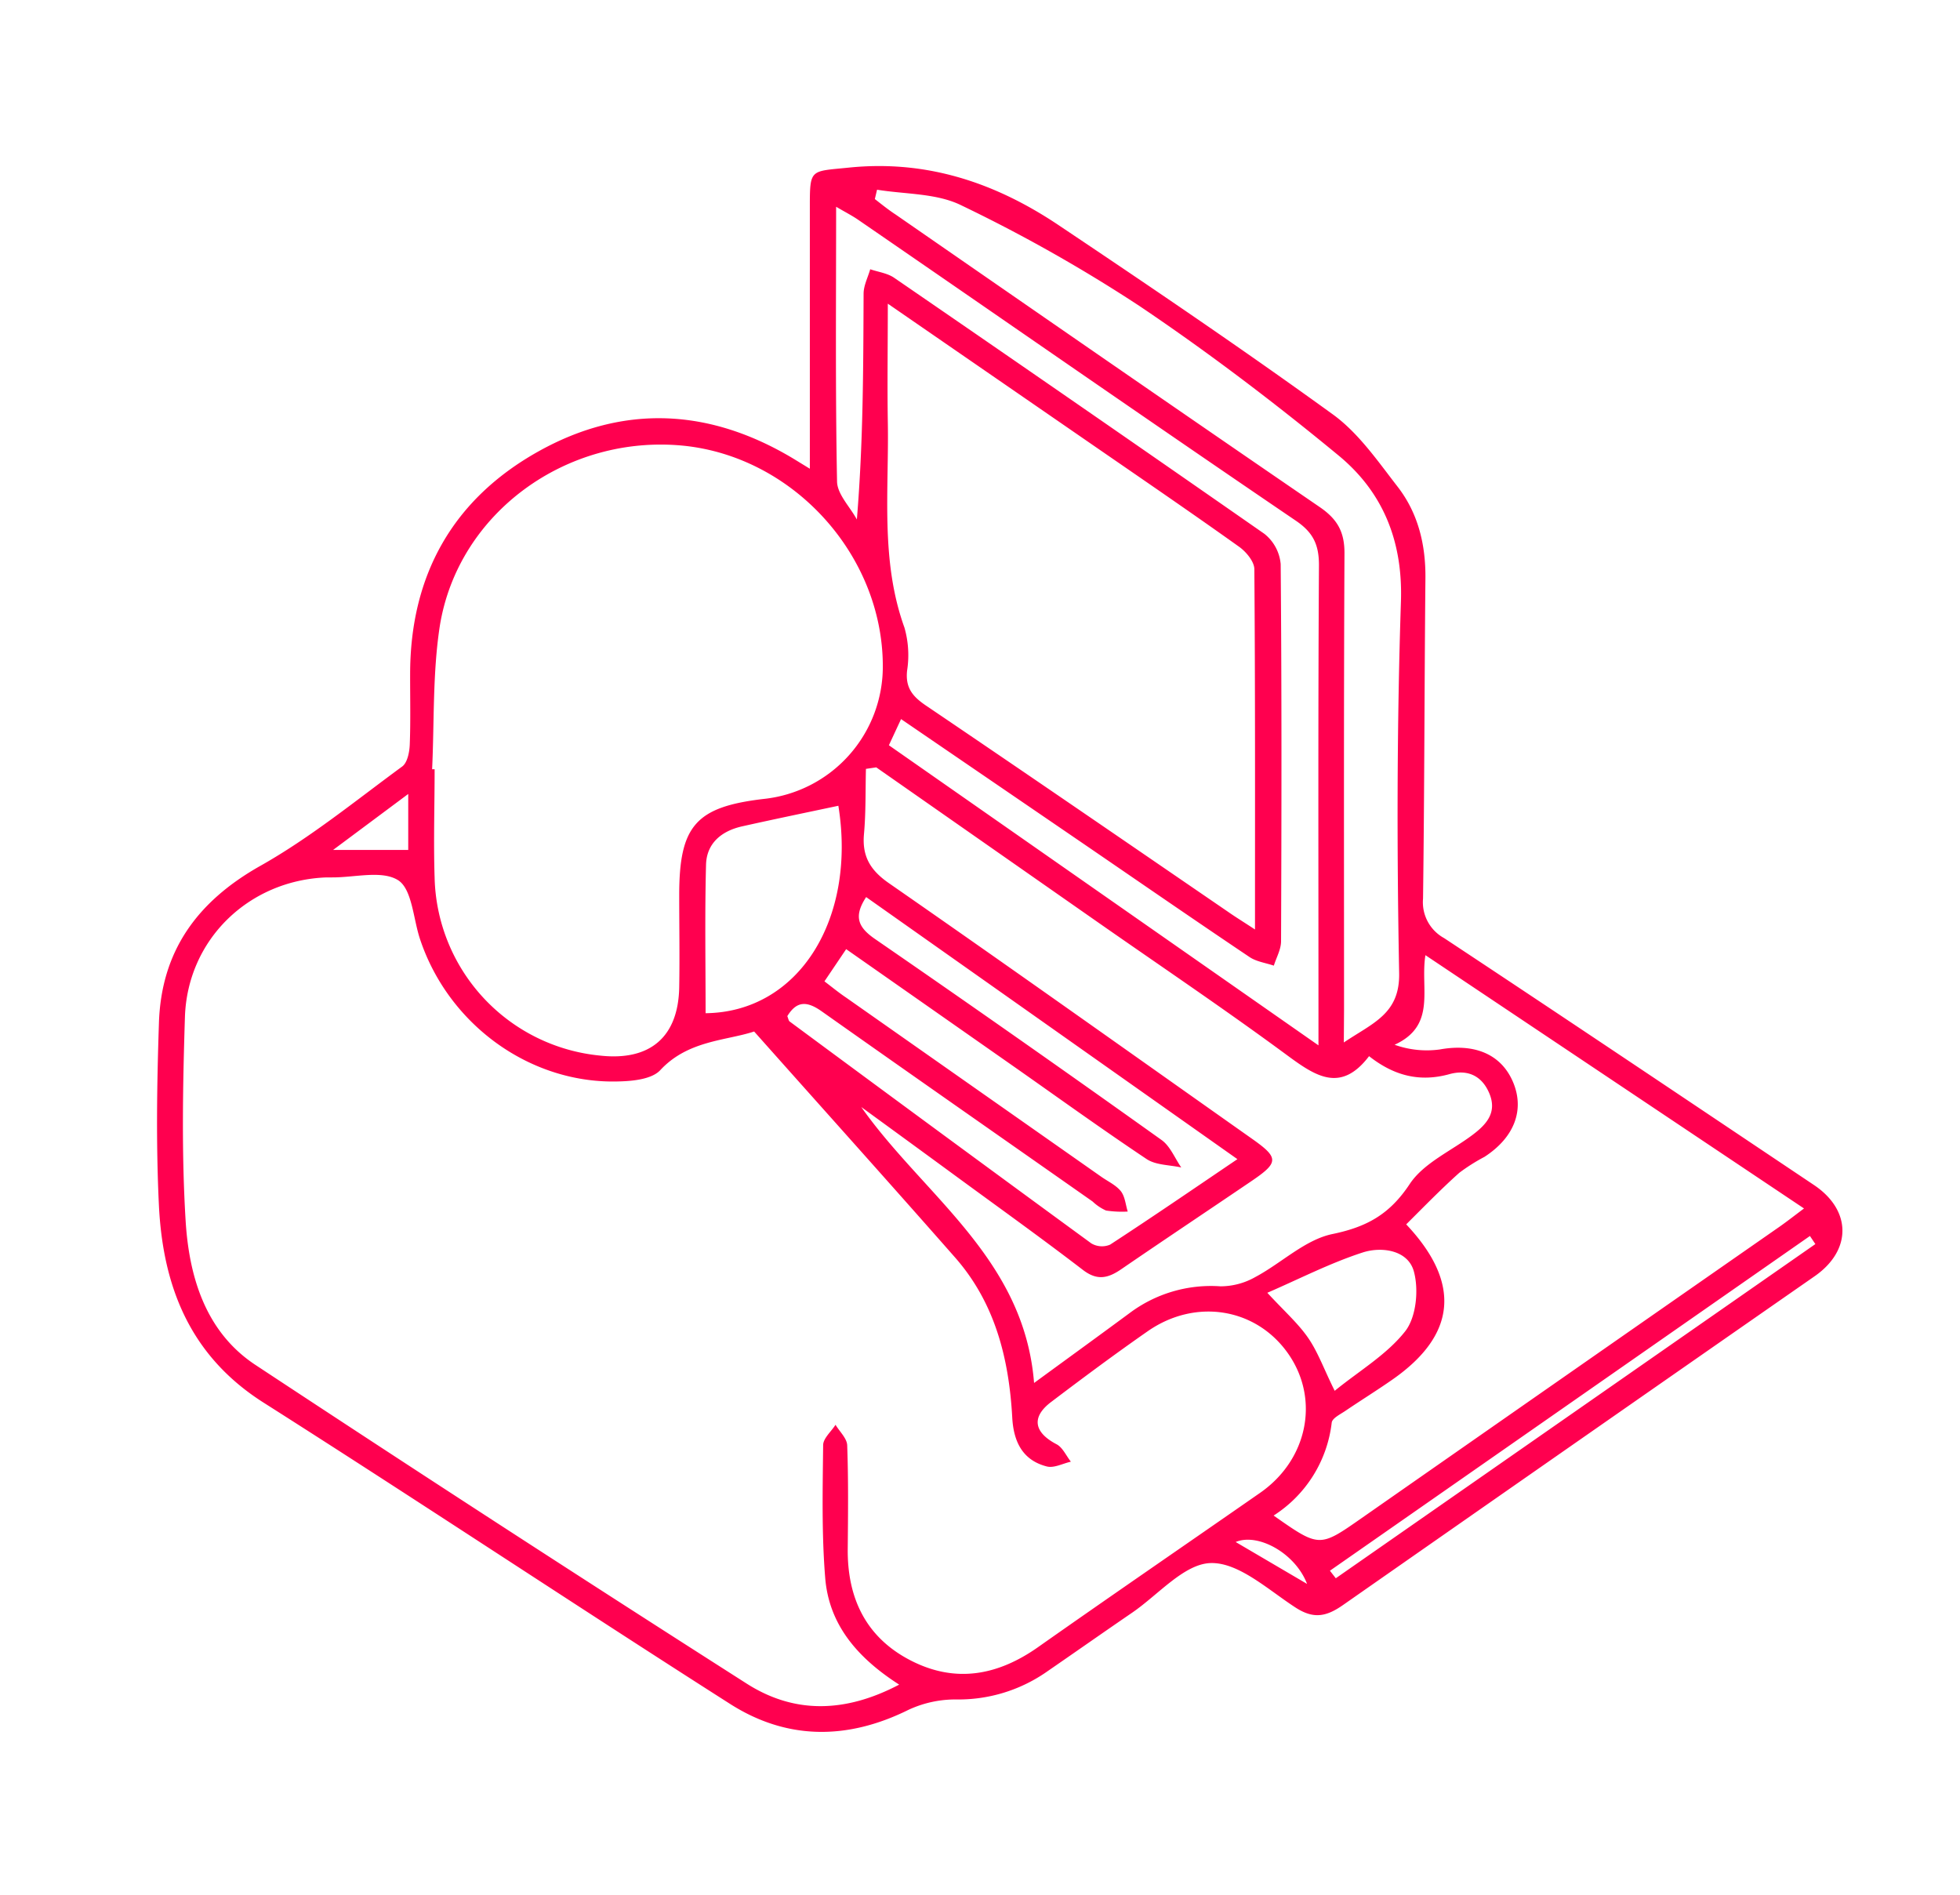 <svg id="Camada_1" data-name="Camada 1" xmlns="http://www.w3.org/2000/svg" viewBox="0 0 361 349"><defs><style>.cls-1{fill:#ff004f;}</style></defs><title>work</title><path class="cls-1" d="M149.16,86.33c0-16.64,0-32.43,0-48.22,0-7.11.07-6.51,7.18-7.24,14.38-1.47,27,2.8,38.64,10.6,17,11.39,33.93,22.85,50.49,34.84,4.73,3.42,8.28,8.6,11.94,13.32,3.78,4.87,5.19,10.66,5.13,16.88-.19,19.65-.18,39.31-.44,59a7.53,7.53,0,0,0,3.87,7.26c22.78,15.06,45.44,30.29,68.13,45.48,6.93,4.64,7,12,.16,16.78q-43.46,30.24-86.87,60.56c-3.17,2.22-5.51,2.63-8.87.42-5-3.26-10.39-8.26-15.51-8.13-4.89.12-9.66,5.83-14.46,9.12-5.36,3.67-10.67,7.4-16,11.07A28.43,28.43,0,0,1,176.07,313a20.49,20.49,0,0,0-8.74,1.91c-11.23,5.57-22.37,5.6-32.85-1.08-28.77-18.34-57.19-37.24-86-55.54C34.94,249.66,30,236.89,29.27,222c-.54-11.14-.37-22.33,0-33.48.39-13.3,7-22.47,18.7-29.06,9.21-5.19,17.53-12,26.11-18.29.94-.69,1.33-2.59,1.39-4,.17-4.33.06-8.66.07-13,0-18.22,7.86-32.25,23.7-41.07,15.69-8.74,31.57-7.87,47,1.44Zm16.44,223.93c-7.79-5-12.92-11.12-13.61-19.64-.66-8.11-.47-16.3-.38-24.45,0-1.26,1.49-2.51,2.28-3.76.75,1.26,2.11,2.5,2.15,3.79.23,6.32.16,12.66.1,19-.1,9.09,3.32,16.33,11.52,20.58s16,2.87,23.47-2.37c13.61-9.58,27.36-19,41-28.49,8.69-6.07,10.93-17.07,5.28-25.39-5.83-8.58-17.08-10.55-26-4.36-6,4.18-11.89,8.56-17.75,13-3.75,2.8-3.26,5.63.94,7.83,1.13.59,1.77,2.12,2.64,3.21-1.49.33-3.11,1.22-4.43.88-4.52-1.15-6.13-4.64-6.37-9-.6-10.87-3.16-21.11-10.54-29.5-12.15-13.82-24.45-27.5-37-41.61-5.18,1.71-12.19,1.62-17.29,7.12-1.51,1.63-4.9,2-7.46,2.07-16.33.59-31.53-10.36-36.8-26.24-1.24-3.75-1.45-9.13-4-10.8-3-1.9-8-.5-12.21-.53h-1c-14.28.52-25.64,11.42-26.08,25.77-.39,12.48-.63,25,.13,37.46.63,10.29,3.64,20.44,12.8,26.52Q91.94,281,137.4,310C146.16,315.65,155.56,315.55,165.61,310.27Zm-86-168.58.45,0c0,6.66-.22,13.33,0,20a33.74,33.74,0,0,0,30.52,32.74c9.17,1,14.36-3.43,14.53-12.58.1-5.66,0-11.32,0-17,0-12.77,3.07-16.24,15.61-17.7a24.51,24.51,0,0,0,21.89-24.43c0-20.46-16.47-38.61-36.81-40.63C104.36,80,84.34,94.46,81,115.33,79.67,124,80,132.89,79.59,141.69Zm83.92-85.75c0,8.11-.11,14.9,0,21.68.24,12.73-1.41,25.6,3.07,38a18.48,18.48,0,0,1,.48,7.92c-.33,3.12,1,4.73,3.42,6.38,18.6,12.58,37.11,25.3,55.66,38,1.43,1,2.9,1.9,5,3.28,0-22.77.05-44.56-.12-66.35,0-1.4-1.49-3.19-2.78-4.12-8.8-6.28-17.73-12.38-26.63-18.52ZM259,225.5c10.26,10.88,9.13,20.42-2.47,28.54-2.86,2-5.83,3.84-8.72,5.8-.94.64-2.43,1.35-2.53,2.18a23.51,23.51,0,0,1-10.7,17.11c8.45,5.93,8.44,5.9,16.24.45q38.47-26.86,77-53.69c1.42-1,2.78-2.07,4.45-3.32l-69.73-46.65c-1,6.18,2.12,12.93-5.68,16.5a17.59,17.59,0,0,0,8.3.87c6.3-1.15,11.19.79,13.42,5.78,2.32,5.2.42,10.38-5.17,14a34.52,34.52,0,0,0-4.63,2.93C265.34,219.08,262.18,222.34,259,225.5Zm-97.61-84.17-1.9.28c-.1,4,0,8-.36,12s1.07,6.59,4.52,9c22.43,15.57,44.68,31.41,67,47.16,4.9,3.46,4.9,4.33-.09,7.72-8,5.43-16,10.76-24,16.24-2.45,1.69-4.46,2.2-7.12.15-7.53-5.78-15.25-11.31-22.91-16.92q-8.94-6.55-17.9-13.07c11.53,16.36,30,27.83,31.83,50.82,6.5-4.75,12-8.74,17.5-12.8a25,25,0,0,1,16.84-5,13,13,0,0,0,6.39-1.7c4.82-2.56,9.16-6.88,14.23-7.93,6.39-1.32,10.56-3.67,14.22-9.2,2.58-3.9,7.7-6.12,11.66-9.12,2.53-1.92,4.48-4.11,3-7.61-1.4-3.32-4.1-4.41-7.33-3.52-5.42,1.5-10.16.35-14.81-3.31-5.22,6.85-9.87,3.68-15.15-.21-11.39-8.4-23.13-16.3-34.74-24.41ZM247.51,192c5.35-3.61,10.33-5.26,10.19-12.77-.43-22.81-.42-45.64.33-68.44.37-11.2-3.35-20.19-11.5-26.91-11.77-9.71-24-19-36.64-27.51A282.57,282.57,0,0,0,177,37.79c-4.53-2.22-10.27-2-15.46-2.85l-.41,1.72c1.28,1,2.52,2,3.84,2.86,26,18,52,36,78.1,53.87,3.29,2.25,4.58,4.61,4.56,8.55-.14,28-.08,56-.08,84Zm-4.67.53v-6c0-27.49-.08-55,.09-82.46,0-3.76-1.08-6-4.2-8.13C211.78,77.63,185,59,158.12,40.52c-1.15-.8-2.42-1.44-4.12-2.44,0,17.28-.15,33.92.17,50.54,0,2.37,2.38,4.71,3.65,7.06C159,81.41,159,67.76,159.06,54.1c0-1.51.79-3,1.22-4.51,1.49.51,3.18.72,4.42,1.58q34.17,23.46,68.18,47.15a8,8,0,0,1,3,5.58c.2,23.15.16,46.31.07,69.46,0,1.5-.87,3-1.33,4.49-1.5-.51-3.2-.73-4.47-1.58-9.95-6.68-19.81-13.49-29.7-20.26l-34.49-23.57-2.24,4.82Zm-83.31-27.31c-2.38,3.63-1.45,5.6,1.66,7.74q26.53,18.28,52.75,37c1.6,1.14,2.44,3.35,3.63,5.06-2.14-.48-4.66-.41-6.37-1.54-8-5.34-15.86-11-23.77-16.56l-31.58-22.11-4,5.93c1.39,1.06,2.66,2.1,4,3q23.51,16.51,47,33c1.23.86,2.7,1.53,3.6,2.66.77,1,.86,2.47,1.26,3.74a19.5,19.5,0,0,1-4-.19,8.72,8.72,0,0,1-2.47-1.66c-16.63-11.67-33.29-23.29-49.86-35-2.72-1.93-4.62-2-6.37.86.19.45.23.86.45,1Q173.21,208.68,201,229a3.84,3.84,0,0,0,3.47.23c7.75-5.05,15.39-10.29,23.44-15.74Zm-5.1-16.82c-5.9,1.25-11.82,2.47-17.72,3.79-3.77.84-6.56,3.08-6.67,7.06-.24,9.12-.08,18.24-.08,27.36C147.14,186.41,157.76,169.25,154.42,148.45Zm91.43,107.73c4.56-3.71,9.63-6.68,13-11,2-2.61,2.48-7.63,1.54-11-1.09-3.89-5.9-4.58-9.39-3.46-6,1.94-11.65,4.86-17.59,7.43,3.14,3.4,5.65,5.61,7.5,8.28S243.9,252.3,245.85,256.19Zm-.91,33.16,1.08,1.39,88.33-61.55-1-1.49ZM75.19,146.23,61.35,156.54H75.19ZM227.59,284l13.15,7.72C238.58,286.06,231.7,282.28,227.59,284Z"/></svg>